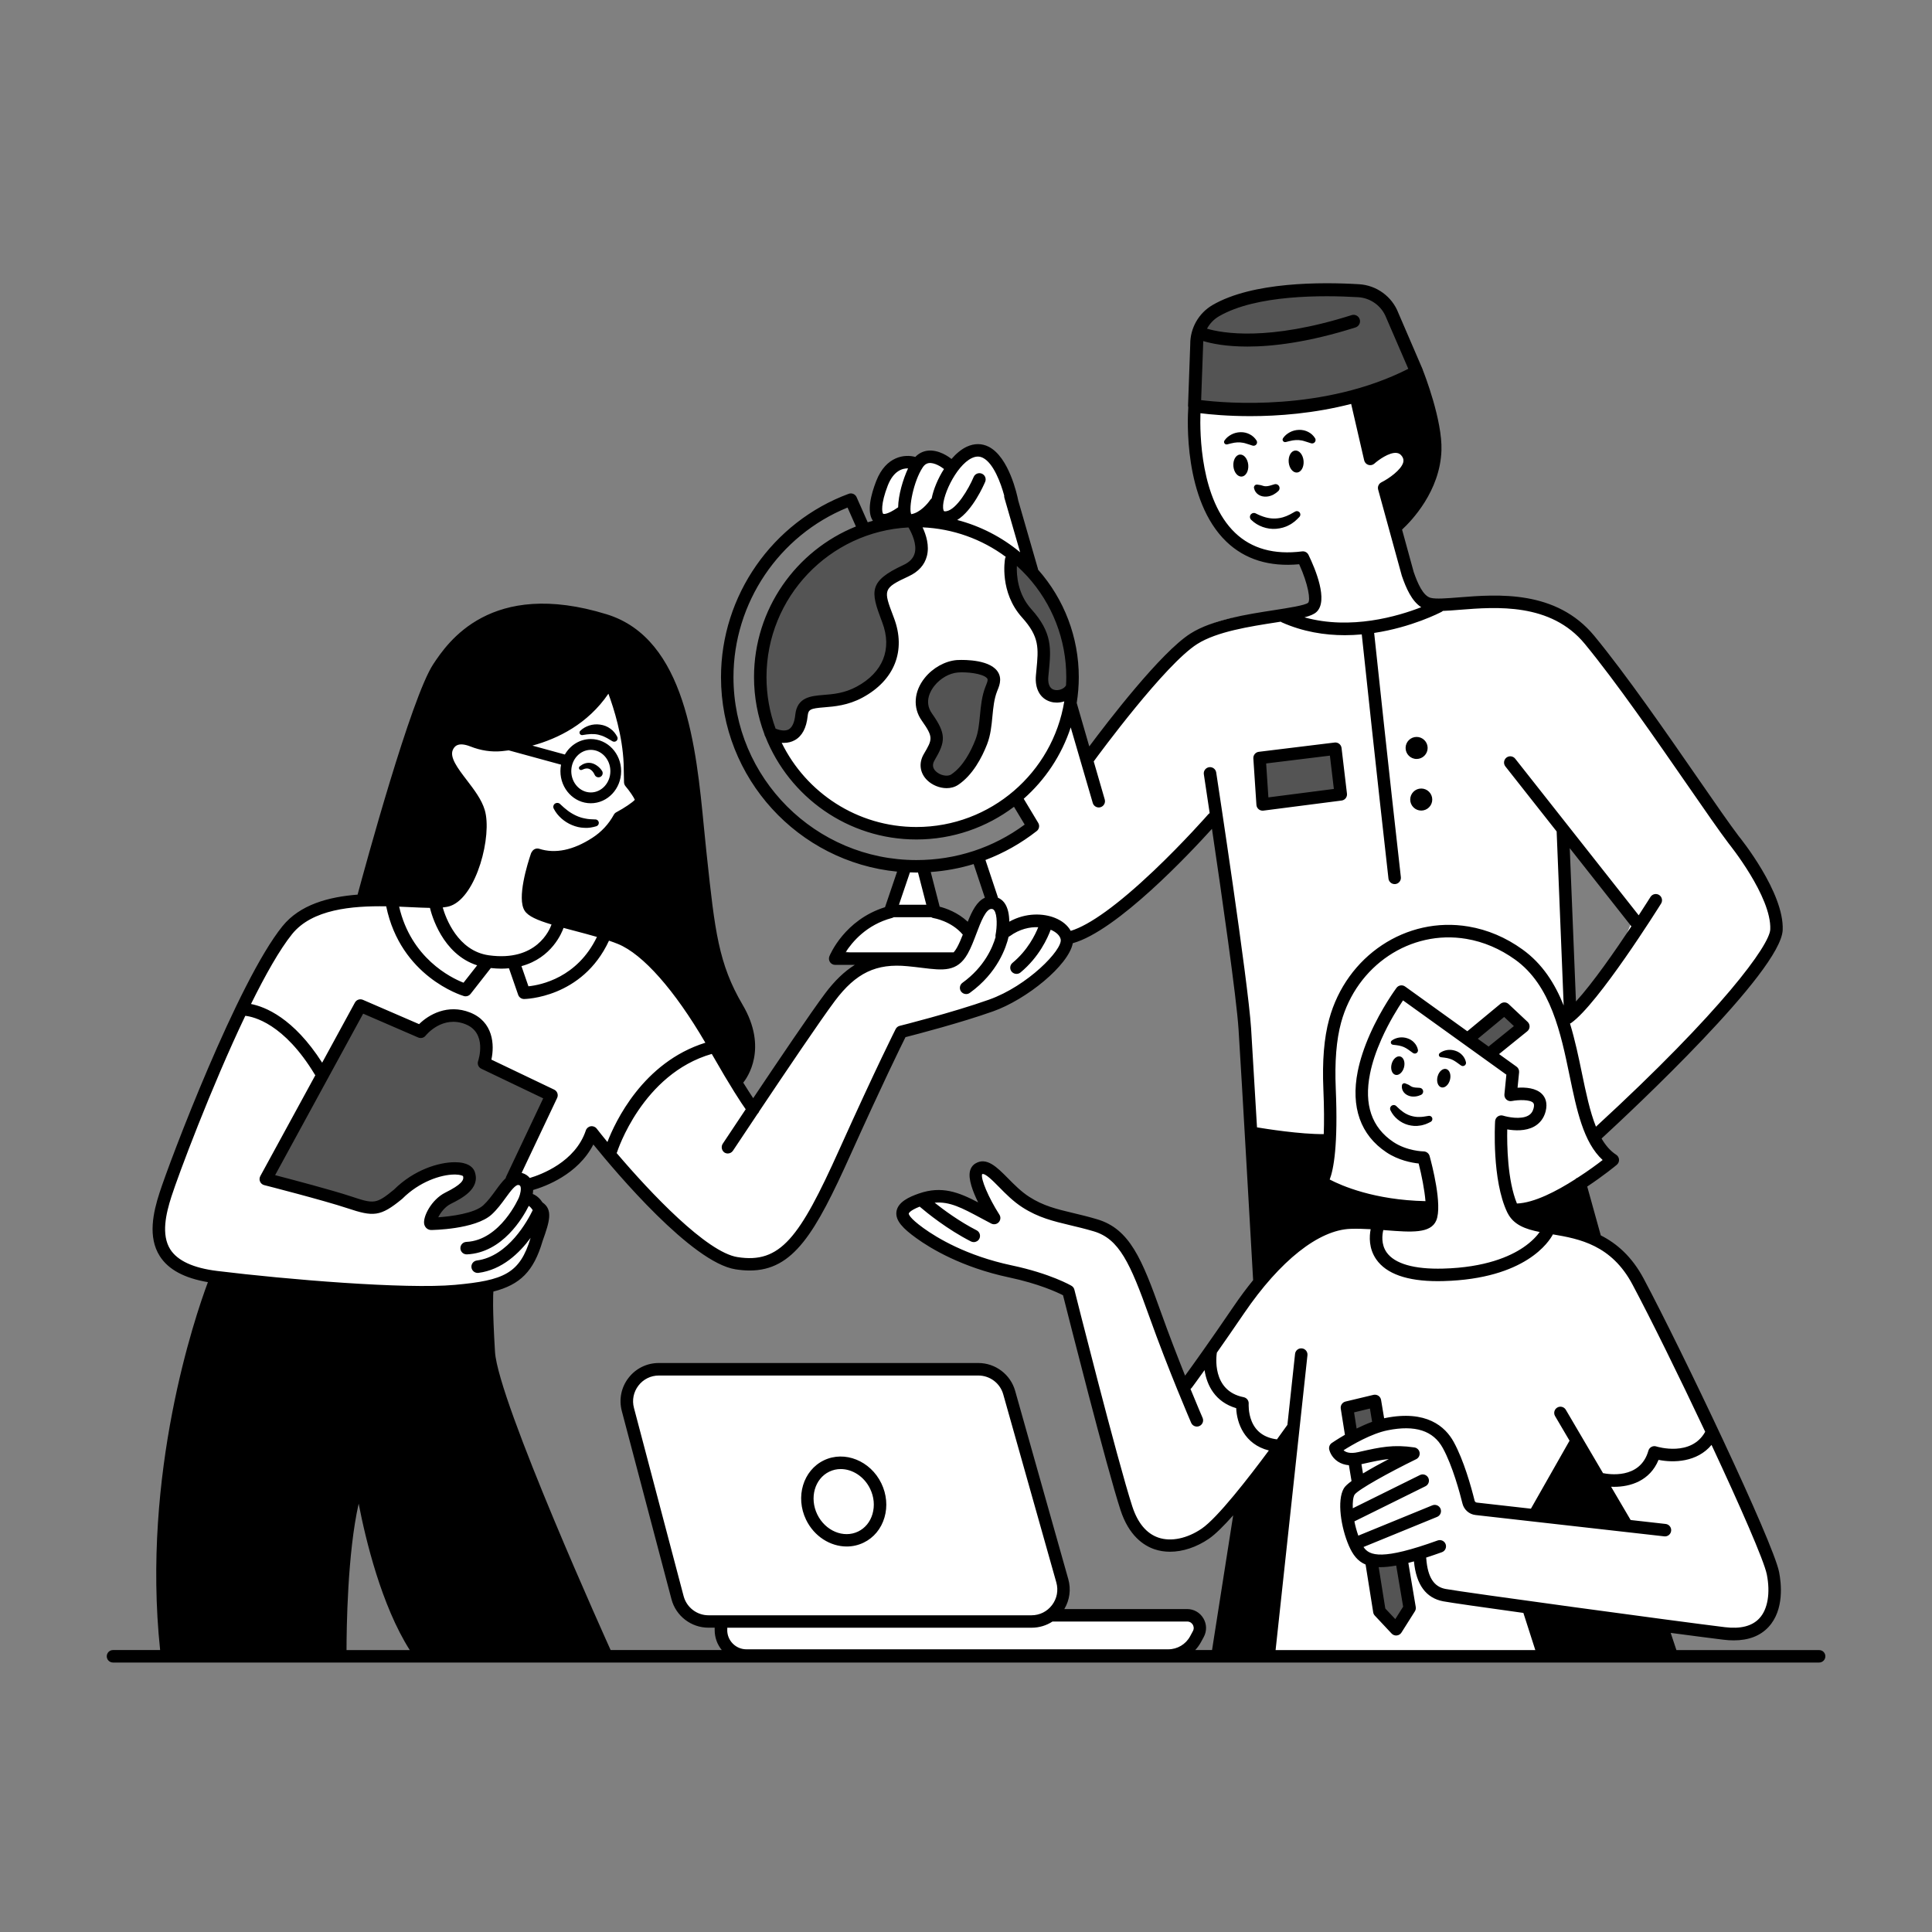 <svg xmlns="http://www.w3.org/2000/svg" xmlns:xlink="http://www.w3.org/1999/xlink" width="1920" zoomAndPan="magnify" viewBox="0 0 1440 1440" height="1920" preserveAspectRatio="xMidYMid meet" version="1.0"><rect x="0" y="0" width="1440" height="1440" fill="#808080" stroke="none"/><defs><clipPath id="a6eacadba4"><path d="M 79.574 211 L 1360.574 211 L 1360.574 1239.426 L 79.574 1239.426 Z M 79.574 211 " clip-rule="nonzero"/></clipPath></defs><path fill="#ffffff" d="M 567.52 504.684 C 567.52 440.887 619.223 389.184 683.02 389.184 C 746.812 389.184 798.52 440.887 798.52 504.684 C 798.52 568.477 746.812 620.184 683.02 620.184 C 619.223 620.184 567.52 568.477 567.52 504.684 Z M 721.953 393.957 C 747.898 399.133 769.535 423.375 769.535 423.375 C 769.535 423.375 770.402 406.945 757.414 381.836 C 744.426 356.727 737.512 334.254 726.262 335.121 C 715.008 335.988 710.699 346.375 710.699 346.375 C 710.699 346.375 711.566 342.035 699.449 340.328 C 687.328 338.594 681.281 345.508 681.281 345.508 C 681.281 345.508 670.031 333.387 659.645 349.848 C 649.262 366.305 652.734 387.914 652.734 387.914 C 664.855 382.703 695.977 388.781 721.953 393.957 Z M 1320 1171.641 C 1326.355 1202.793 1312.5 1222.387 1288.848 1217.766 C 1273.195 1214.727 1194.922 1205.863 1138.414 1198.547 L 1148.148 1235.652 L 945.73 1231.621 L 963.027 1066.68 L 954.965 1078.801 C 954.965 1078.801 908.254 1142.812 885.746 1149.727 C 863.242 1156.637 845.387 1139.93 841.328 1127.809 C 837.266 1115.688 796.906 963.457 796.906 963.457 C 796.906 963.457 740.953 943.277 714.449 936.922 C 687.949 930.566 672.914 905.211 672.914 905.211 C 672.324 895.414 688.473 892.531 702.887 892.531 C 717.305 892.531 733.453 899.445 733.453 899.445 C 733.453 899.445 727.688 881.559 729.98 872.91 C 732.273 864.262 737.484 867.734 746.133 881.559 C 754.781 895.383 782.461 906.359 806.672 910.977 C 830.879 915.594 842.41 931.746 848.207 943.277 C 853.973 954.809 884.539 1032.086 884.539 1032.086 L 900.41 1014.605 C 900.098 1011.598 900.129 1009.613 900.129 1009.613 C 900.129 1009.613 926.664 968.074 955.492 936.953 C 984.32 905.801 1029.02 912.156 1029.02 912.156 C 1054.965 916.496 1066.219 911.285 1066.809 897.152 C 1062.188 903.785 1032.492 899.168 1014.328 893.121 C 996.164 887.078 981.469 887.078 989.25 870.617 C 997.031 854.188 991.855 813.52 993.59 772.879 C 994.273 757.008 1000.625 743.398 1008.098 732.676 C 1003.508 738.223 999.695 744.145 997.062 750.406 C 984.941 778.957 991.016 849.012 991.016 849.012 C 979.766 855.922 933.051 843.836 933.051 843.836 C 933.051 843.836 928.711 776.352 926.137 743.492 C 923.535 710.637 904.5 608.559 904.5 608.559 C 904.5 608.559 850.008 661.316 836.148 676.039 C 822.293 690.734 796.781 703.723 796.781 703.723 C 796.348 714.977 768.668 736.176 749.199 746.531 C 729.734 756.883 673.938 769.035 673.938 769.035 C 673.938 769.035 639.777 837.82 637.605 843.43 C 635.438 849.043 609.059 931.25 564.512 943.34 C 520.031 955.43 454.406 857.102 454.219 856.855 C 453.352 859.023 452.918 860.293 452.918 860.293 L 440.797 845.602 C 440.797 845.602 434.754 855.984 417.457 872.414 C 400.16 888.844 394.953 884.535 391.512 879.328 C 390.457 877.777 389.277 877.094 387.793 877.281 C 394.176 879.605 392.102 894.887 392.102 894.887 C 392.102 894.887 399.602 894.301 404.777 903.535 C 409.953 912.773 396.719 933.512 393.246 940.457 C 389.773 947.367 384.598 958.344 362.961 960.637 C 341.324 962.93 260.016 964.664 213.301 958.344 C 166.586 951.988 111.812 955.461 117.578 907.008 C 123.344 858.559 178.707 750.438 178.707 750.438 C 178.707 750.438 195.137 712.371 221.949 686.426 C 248.766 660.48 324.027 672.57 324.027 672.57 C 325.703 685.434 330.164 693.895 337.512 700.25 C 327.871 687.727 324.027 672.57 324.027 672.57 C 324.027 672.57 336.148 669.531 346.098 662.184 C 356.051 654.84 358.652 624.117 358.652 612.434 C 358.652 600.746 343.094 581.715 334.879 571.762 C 326.664 561.812 336.18 553.164 336.18 553.164 C 343.094 547.121 345.695 552.297 362.559 554.465 C 379.422 556.637 393.277 553.164 415.316 545.816 C 437.387 538.469 455.121 510.355 455.121 510.355 C 455.121 510.355 455.121 510.355 460.73 523.777 C 466.34 537.199 468.512 560.543 468.512 568.32 C 468.512 576.102 472.852 585.184 474.988 591.664 C 477.16 598.141 476.293 599.012 471.516 602.914 C 466.773 606.82 464.172 609.395 449.012 626.691 C 433.887 643.988 400.129 640.949 400.129 640.949 C 400.129 640.949 392.348 665.594 394.363 675.699 C 396.379 685.805 416.125 688.531 416.125 688.531 C 470.184 696.746 476.262 708.867 496.129 726.164 C 516.031 743.461 535.062 783.266 535.062 783.266 C 534.445 783.387 533.887 783.543 533.266 783.668 L 561.445 823.902 C 561.445 823.902 618.977 739.121 625.891 730.906 C 631.777 723.934 649.23 716.648 668.914 714.602 C 640.922 715.191 626.168 707.41 626.168 707.41 C 631.344 693.555 663.645 677.992 663.645 677.992 L 673.441 648.02 L 688.441 646.871 L 696.504 679.172 C 701.121 678.023 723.594 690.113 723.594 690.113 C 723.594 690.113 722.449 696.469 717.828 705.676 C 713.211 714.883 714.359 710.852 679.484 714.043 C 703.262 714.043 706.73 717.949 713.645 712.742 C 720.559 707.566 729.207 669.934 741.762 672.074 L 727.902 640.484 C 750.41 632.707 768.574 612.805 768.574 612.805 L 754.719 596.375 C 780.664 578.211 799.695 532.363 799.695 532.363 L 809.211 567.824 C 809.211 567.824 862.84 496.902 886.211 475.266 C 909.555 453.629 957.137 458.836 957.137 458.836 C 975.301 457.969 978.773 448.453 977.906 434.625 C 977.035 420.77 964.047 414.727 964.047 414.727 C 885.312 425.977 888.785 299.66 888.785 299.66 C 917.922 308.898 1012.5 297.367 1012.5 297.367 L 1024.031 338.316 C 1024.031 338.316 1045.355 328.52 1049.977 339.461 C 1054.594 350.406 1033.824 363.672 1033.824 363.672 C 1033.824 363.672 1046.504 421.918 1051.711 435.773 C 1056.918 449.629 1073.906 450.188 1073.906 450.188 C 1073.906 450.188 1132.742 448.453 1159.555 457.102 C 1186.367 465.75 1210.609 509.859 1210.609 509.859 L 1209.805 511.938 C 1239.684 552.945 1305.309 643.152 1315.289 657.781 C 1328.277 676.816 1329.145 678.551 1315.289 708.836 C 1301.434 739.121 1236.555 804 1219.258 818.695 C 1205.898 830.039 1196.164 844.484 1190.027 844.918 C 1195.543 856.016 1200.223 863.703 1200.223 863.703 C 1200.223 863.703 1169.07 889.648 1150.039 898.297 C 1131.004 906.945 1130.137 906.078 1123.227 890.52 C 1122.48 888.875 1121.891 886.922 1121.426 884.844 C 1122.047 889.773 1122.883 894.641 1124.094 899.168 C 1131.004 925.113 1158.996 914.449 1158.996 914.449 C 1158.996 914.449 1193.59 919.066 1209.184 936.363 C 1224.742 953.66 1275.52 1067.859 1275.52 1067.859 C 1275.52 1067.859 1313.648 1140.52 1320 1171.641 Z M 343.992 871.238 C 345.852 872.043 347.586 873.312 349.383 875.234 C 350.004 875.887 350.406 876.539 350.688 877.125 C 352.918 873.344 350.285 871.422 343.992 871.238 Z M 310.172 879.266 C 316.621 876.816 321.797 874.77 326.137 873.25 C 324.895 873.5 323.594 873.777 322.262 874.059 C 316.184 875.422 311.41 877.715 307.352 880.383 C 308.25 880.008 309.18 879.637 310.172 879.266 Z M 323.996 913.859 C 327.438 913.086 331.281 912.527 335.188 911.844 C 334.008 911.938 332.863 912.031 331.777 912.125 C 319.656 912.992 321.395 914.727 325.734 902.605 C 328.273 895.477 332.336 892.223 337.172 888.844 C 333.453 890.766 330.043 892.875 328.617 895.414 C 323.996 903.477 313.613 916.184 323.996 913.859 Z M 415.441 689.961 C 412.84 695.074 401.801 712.496 371.578 716.184 C 396.719 724.18 412.125 696.656 415.441 689.961 Z M 454.25 856.668 C 454.656 855.922 463.488 839.805 474.957 821.484 C 463.363 835.961 456.855 850.25 454.25 856.668 Z M 769.254 686.984 C 759.398 687.82 749.633 691.539 749.633 691.539 C 750.098 688.969 749.727 686.395 748.984 683.977 C 748.922 690.641 746.629 697.617 746.629 697.617 C 746.629 697.617 748.27 693.523 769.254 686.984 Z M 926.324 1056.203 C 924.992 1052.172 924.309 1048.609 924.031 1046.594 C 924.402 1050.16 925.176 1053.352 926.324 1056.203 Z M 1091.141 947.277 C 1123.723 946.871 1142.07 934.258 1151.277 924.77 C 1142.723 932.738 1125.363 943.027 1091.141 947.277 Z M 1147 820.801 C 1147.434 822.137 1147.652 823.684 1147.559 825.605 C 1147.773 823.656 1147.559 822.105 1147 820.801 Z M 1056.484 699.195 C 1139.777 680.66 1169.441 767.363 1172.637 794.484 C 1173.691 803.445 1176.664 813.395 1180.324 822.848 C 1174.246 798.234 1166.59 759.859 1166.59 759.859 C 1196.008 742.562 1216.777 685.465 1216.777 685.465 L 1167.551 622.289 C 1168.203 636.086 1172.668 731.188 1172.668 740.828 C 1172.668 751.211 1166.621 759.859 1166.621 759.859 C 1146.723 709.676 1105.215 688.938 1074.93 694.113 C 1068.887 695.168 1062.684 696.902 1056.484 699.195 Z M 1015.195 820.43 C 1015.816 828.863 1018.824 835.773 1022.977 841.449 C 1020.371 835.684 1017.984 828.77 1015.195 820.43 Z M 1212.129 1139.34 L 1193.094 1105.305 C 1193.094 1105.305 1184.445 1090.891 1180.418 1082.242 C 1176.387 1073.594 1174.062 1075.887 1174.062 1075.887 L 1142.91 1129.887 Z M 1195.699 1105.43 C 1195.793 1105.43 1195.855 1105.43 1195.945 1105.43 C 1195.855 1105.43 1195.793 1105.43 1195.699 1105.43 Z M 1193.934 1105.367 C 1194.148 1105.367 1194.426 1105.398 1194.738 1105.398 C 1194.457 1105.398 1194.18 1105.398 1193.934 1105.367 Z M 1193.219 1105.336 C 1193.312 1105.336 1193.496 1105.367 1193.84 1105.367 C 1193.559 1105.367 1193.344 1105.336 1193.219 1105.336 Z M 1262.688 1081.406 C 1249.355 1087.512 1232.34 1082.832 1232.34 1082.832 C 1232.34 1082.832 1248.77 1088.844 1262.688 1081.406 Z M 873.039 1203.941 L 784.227 1202.203 C 784.227 1202.203 799.23 1197.586 793.465 1175.672 C 787.699 1153.754 751.371 1033.234 751.371 1033.234 C 751.371 1033.234 747.34 1020.555 733.484 1020.555 C 719.629 1020.555 492.41 1017.672 492.41 1017.672 C 492.41 1017.672 464.141 1025.176 465.875 1046.5 C 467.613 1067.828 502.207 1200.469 512.59 1203.941 C 522.977 1207.414 537.977 1208.559 537.977 1208.559 C 537.977 1208.559 537.391 1227.594 546.625 1231.062 C 555.863 1234.535 879.391 1233.359 879.391 1233.359 C 879.391 1233.359 896.133 1223.562 894.953 1213.18 C 893.809 1202.793 873.039 1203.941 873.039 1203.941 Z M 873.039 1203.941 " fill-opacity="1" fill-rule="evenodd"/><path fill="#000000" d="M 315.348 519.406 C 319.969 506.141 336.676 450.188 408.188 455.395 C 479.699 460.57 495.262 497.492 505.648 526.91 C 516.031 556.324 527.562 680.875 532.18 705.117 C 536.801 729.328 551.805 747.211 557.57 767.395 C 563.336 787.574 548.332 806.605 548.332 806.605 C 548.332 806.605 535.652 786.426 525.27 767.395 C 514.883 748.359 491.234 717.207 471.641 703.938 C 452.02 690.672 400.719 683.172 394.363 675.668 C 388.008 668.168 400.719 638.191 400.719 638.191 C 400.719 638.191 408.777 639.93 430.691 634.719 C 452.609 629.543 464.141 608.773 464.141 608.773 C 464.141 608.773 479.145 598.391 477.996 594.918 C 476.848 591.445 470.496 579.914 470.496 579.914 C 472.789 561.473 456.082 509.551 456.082 509.551 C 456.082 509.551 456.082 509.551 441.078 525.699 C 426.074 541.848 401.277 547.613 379.359 553.969 C 357.445 560.324 351.68 544.176 340.148 551.086 C 328.617 558 332.086 565.5 344.176 582.797 C 359.398 604.559 358.59 603.566 357.445 627.777 C 356.297 651.984 339.559 670.461 327.469 672.195 C 315.348 673.934 270.957 669.902 270.957 669.902 L 277.871 641.633 C 277.871 641.664 310.73 532.645 315.348 519.406 Z M 159.645 951.059 C 159.645 951.059 104.281 1144.828 126.785 1231.344 L 252.234 1231.344 C 252.234 1231.344 258.281 1124.09 267.797 1107.629 C 267.797 1107.629 294.609 1222.695 315.379 1234.785 L 452.051 1234.785 C 452.051 1234.785 432.148 1188.07 418.324 1156.918 C 404.469 1125.762 378.523 1066.09 372.477 1036.676 C 366.434 1007.258 361.227 983.047 362.961 960.543 C 362.93 960.574 245.293 971.824 159.645 951.059 Z M 1012.594 297.367 L 1024.125 338.316 C 1024.125 338.316 1040.273 327.93 1047.188 334.844 C 1054.098 341.754 1045.449 358.496 1033.918 363.672 L 1041.422 390.207 C 1041.422 390.207 1078.711 371.453 1068.512 317.547 C 1060.453 274.863 1054.656 277.188 1054.656 277.188 Z M 933.02 843.805 L 939.934 955.984 C 939.934 955.984 965.32 915.625 995.297 912.156 C 1025.27 908.684 1056.422 916.773 1064.516 908.684 C 1072.605 900.594 1066.809 897.152 1066.809 897.152 C 1066.809 897.152 1028.742 907.535 986.059 879.855 L 990.957 849.012 Z M 906.484 1230.477 L 945.699 1231.621 L 962.996 1066.68 L 926.074 1118.57 Z M 1131.41 899.445 C 1131.41 899.445 1131.41 913.301 1159.09 914.449 C 1186.77 915.594 1191.391 925.98 1191.391 925.98 L 1176.387 885.621 Z M 1212.129 1139.34 L 1174.062 1075.887 L 1142.91 1127.777 Z M 1138.32 1199.32 L 1152.176 1235.062 L 1245.605 1232.77 L 1237.547 1212 Z M 1138.32 1199.32 " fill-opacity="1" fill-rule="evenodd"/><path fill="#545454" d="M 1033.359 225.852 C 1045.48 233.914 1054.688 277.188 1054.688 277.188 C 988.352 318.723 888.879 299.691 888.879 299.691 C 888.879 299.691 888.598 285.836 889.746 266.242 C 890.895 246.621 897.246 240.855 897.246 240.855 C 935.902 201.055 1021.242 217.762 1033.359 225.852 Z M 249.043 894.828 C 269.223 901.18 280.754 900.004 285.375 898.297 C 289.992 896.562 313.645 878.676 322.293 874.09 C 330.941 869.469 347.68 863.703 349.383 875.234 C 351.121 886.766 336.117 889.094 328.617 895.414 C 321.113 901.77 318.23 910.977 323.996 913.859 C 329.762 916.742 355.707 908.684 361.473 903.477 C 367.238 898.297 382.242 878.676 382.242 878.676 L 410.512 818.137 L 362.062 791.602 C 362.062 791.602 373.004 769.688 351.121 759.301 C 329.203 748.918 311.32 767.363 311.32 767.363 L 269.223 751.801 L 198.855 878.676 C 198.855 878.676 228.863 888.473 249.043 894.828 Z M 663.984 391.352 C 650.129 393.09 621.176 405.613 604.281 416.863 C 587.422 428.117 572.262 464.445 565.785 487.789 C 559.305 511.129 572.695 537.977 575.734 545.754 C 578.773 553.535 586.984 548.793 593.031 543.152 C 599.074 537.539 595.199 526.289 602.547 525.422 C 609.895 524.551 635.004 516.773 647.961 509.859 C 660.949 502.945 664.391 490.828 665.691 478.273 C 666.992 465.719 654.871 452.762 657.043 439.773 C 659.211 426.785 677.379 426.352 685.59 413.395 C 693.805 400.434 682.988 389.152 682.988 389.152 C 682.988 389.152 677.812 389.648 663.984 391.352 Z M 692.969 505.551 C 692.969 505.551 682.586 517.238 688.227 528.891 C 693.867 540.547 699.48 544.02 696.875 553.102 C 694.27 562.184 686.926 575.172 699.043 579.914 C 711.164 584.656 725.426 567.359 730.199 555.273 C 734.973 543.184 734.941 526.289 738.848 516.773 C 742.754 507.254 746.629 503.785 737.98 499.477 C 729.301 495.168 704.191 486.52 692.969 505.551 Z M 754.375 415.16 C 754.375 415.16 748.766 437.664 758.281 448.887 C 767.801 460.105 774.277 464.879 776.012 476.566 C 777.75 488.254 772.543 500.777 776.449 510.293 C 780.352 519.809 786.832 526.723 795.047 516.773 C 803.262 506.82 802.828 502.914 800.223 488.223 C 797.621 473.531 793.746 452.762 786.801 445.414 C 779.887 438.066 754.375 415.16 754.375 415.16 Z M 941.668 564.387 L 943.402 597.832 L 997.031 589.773 L 993.559 557.473 Z M 1108.902 784.691 L 1134.293 765.656 L 1121.891 753.258 L 1099.109 774.895 Z M 1030.168 1061.348 L 1027.719 1046.191 L 1005.805 1050.375 L 1008.777 1070.461 Z M 1046.41 1162.188 L 1022.48 1162.867 L 1027.781 1198.609 L 1041.047 1215.348 L 1052.578 1200.344 Z M 1046.41 1162.188 " fill-opacity="1" fill-rule="evenodd"/><g clip-path="url(#a6eacadba4)"><path fill="#000000" d="M 412.746 602.762 C 411.969 601.305 412.527 599.508 413.984 598.762 C 415.164 598.141 416.559 598.391 417.457 599.258 L 417.766 599.566 C 419.348 601.117 421.363 602.855 423.254 604.281 C 425.207 605.738 427.281 606.945 429.422 607.938 C 431.562 608.93 433.824 609.672 436.18 610.078 C 438.535 610.605 440.984 610.664 443.559 610.758 L 443.836 610.758 C 445.262 610.82 446.379 612.031 446.316 613.457 C 446.285 614.602 445.48 615.531 444.457 615.844 C 441.605 616.68 438.535 617.27 435.438 617.02 C 432.336 616.926 429.234 616.184 426.352 614.973 C 423.469 613.797 420.805 612.09 418.512 610.078 C 416.156 607.969 414.293 605.738 412.746 602.762 Z M 454.965 543.152 C 452.793 541.508 450.066 540.453 447.309 540.082 C 444.551 539.68 441.758 539.926 439.25 540.734 C 436.707 541.57 434.477 542.781 432.492 544.703 C 432.086 545.105 431.84 545.723 431.965 546.344 C 432.117 547.367 433.078 548.051 434.102 547.895 L 434.445 547.832 C 436.426 547.523 438.566 547.18 440.52 547.121 C 442.473 547.059 444.332 547.211 446.066 547.613 C 447.805 548.051 449.445 548.574 451.09 549.445 C 452.793 550.188 454.375 551.336 456.297 552.391 L 456.609 552.543 C 457.289 552.914 458.156 552.945 458.902 552.574 C 460.172 551.953 460.668 550.438 460.078 549.195 C 458.871 546.871 457.195 544.73 454.965 543.152 Z M 1074.309 810.449 C 1076.852 811.133 1079.734 808.621 1080.727 804.84 C 1081.719 801.059 1080.445 797.461 1077.906 796.777 C 1075.363 796.098 1072.48 798.609 1071.488 802.391 C 1070.496 806.172 1071.77 809.766 1074.309 810.449 Z M 1043.652 787.449 C 1041.109 786.766 1038.227 789.277 1037.234 793.059 C 1036.242 796.84 1037.516 800.438 1040.055 801.117 C 1042.598 801.801 1045.48 799.289 1046.473 795.508 C 1047.465 791.727 1046.195 788.129 1043.652 787.449 Z M 1052.734 810.141 C 1052.113 809.953 1051.773 809.707 1051.371 809.457 C 1050.969 809.27 1050.41 808.746 1049.82 808.496 L 1047.402 807.504 C 1047.277 807.441 1047.125 807.41 1046.969 807.379 C 1045.977 807.258 1045.047 807.938 1044.922 808.93 C 1044.645 810.945 1045.141 812.559 1046.285 814.105 C 1047.434 815.594 1049.141 816.492 1050.719 816.957 C 1052.363 817.426 1053.883 817.395 1055.277 817.207 C 1056.672 817.02 1057.973 816.586 1059.152 816.059 C 1060.02 815.656 1060.672 814.789 1060.73 813.766 C 1060.855 812.246 1059.711 810.945 1058.191 810.82 L 1057.91 810.789 C 1056.859 810.695 1055.867 810.668 1054.965 810.605 C 1054.098 810.48 1053.293 810.387 1052.734 810.141 Z M 1041.793 834.41 C 1044.023 836.27 1046.723 837.695 1049.605 838.473 C 1052.488 839.215 1055.523 839.496 1058.375 838.938 C 1059.832 838.812 1061.168 838.285 1062.531 837.914 C 1063.832 837.418 1065.102 836.797 1066.312 836.18 C 1067.211 835.711 1067.738 834.723 1067.582 833.668 C 1067.367 832.363 1066.125 831.496 1064.824 831.715 L 1064.574 831.746 C 1062.219 832.148 1059.988 832.551 1057.82 832.52 C 1055.648 832.613 1053.57 832.211 1051.586 831.652 C 1049.605 831.062 1047.742 830.133 1045.977 828.926 C 1044.273 827.746 1042.441 826.164 1041.078 824.77 L 1040.77 824.43 C 1039.965 823.625 1038.691 823.375 1037.609 823.902 C 1036.273 824.555 1035.715 826.195 1036.367 827.559 C 1037.762 830.383 1039.5 832.52 1041.793 834.41 Z M 1038.133 778.676 L 1038.539 778.738 C 1039.965 778.926 1041.512 779.047 1042.816 779.328 C 1044.148 779.605 1045.328 779.977 1046.41 780.441 C 1047.465 780.969 1048.488 781.465 1049.48 782.211 C 1050.566 782.859 1051.527 783.789 1052.891 784.66 L 1053.23 784.875 C 1053.727 785.215 1054.379 785.34 1054.996 785.215 C 1056.27 784.938 1057.105 783.699 1056.828 782.395 C 1056.422 780.504 1055.523 778.676 1054.098 777.156 C 1052.734 775.637 1050.844 774.461 1048.828 773.84 C 1046.812 773.188 1044.707 773.035 1042.754 773.344 C 1040.77 773.684 1039.004 774.336 1037.328 775.578 C 1036.988 775.855 1036.707 776.258 1036.648 776.723 C 1036.523 777.684 1037.172 778.551 1038.133 778.676 Z M 1073.938 787.977 L 1074.34 788.039 C 1075.766 788.223 1077.316 788.348 1078.617 788.625 C 1079.953 788.906 1081.129 789.277 1082.215 789.742 C 1083.27 790.27 1084.293 790.766 1085.281 791.508 C 1086.367 792.16 1087.328 793.09 1088.691 793.957 L 1089.035 794.176 C 1089.531 794.516 1090.18 794.641 1090.801 794.516 C 1092.07 794.238 1092.91 792.996 1092.629 791.695 C 1092.227 789.805 1091.328 787.977 1089.902 786.457 C 1088.539 784.938 1086.648 783.762 1084.633 783.141 C 1082.617 782.488 1080.508 782.332 1078.555 782.645 C 1076.574 782.984 1074.805 783.637 1073.133 784.875 C 1072.789 785.156 1072.512 785.559 1072.449 786.023 C 1072.324 787.016 1072.977 787.883 1073.938 787.977 Z M 1360.516 1234.504 C 1360.516 1237.078 1358.438 1239.156 1355.867 1239.156 L 84.227 1239.156 C 81.652 1239.156 79.574 1237.078 79.574 1234.504 C 79.574 1231.934 81.652 1229.855 84.227 1229.855 L 119.348 1229.855 C 105.52 1098.484 145.168 981.84 154.965 955.645 C 137.293 952.605 125.484 946.254 119.098 936.238 C 110.016 922.012 114.199 903.566 118.883 889.094 C 126.664 865.008 177.16 731.684 210.512 690.363 C 223.594 674.148 245.043 668.477 266.527 666.805 C 271.949 646.684 306.516 519.625 323.004 494.918 C 333.512 479.141 365.504 431.125 452.238 457.875 C 511.07 476.008 518.914 557.348 524.68 616.742 C 525.27 622.848 525.828 628.707 526.445 634.285 L 526.941 638.906 C 532.801 693.461 535.496 718.355 553.508 748.918 C 572.664 781.434 556.824 803.414 553.973 806.945 C 557.195 812.152 559.645 815.906 561.383 818.508 C 579.918 790.828 604.625 754.25 615.008 740.426 C 622.047 731.062 629.27 724.059 637.141 719.16 L 622.48 719.16 C 620.93 719.16 619.504 718.383 618.637 717.113 C 617.766 715.844 617.613 714.199 618.172 712.773 C 618.637 711.625 629.453 685.59 659.645 676.164 L 668.637 649.66 C 595.047 642.406 537.391 580.195 537.391 504.715 C 537.391 443.988 575.641 389.09 632.586 368.043 C 634.879 367.207 637.453 368.289 638.441 370.523 L 646.75 389.277 C 648.023 388.875 649.324 388.531 650.594 388.16 C 645.883 381.34 649.168 368.602 653.074 358.559 C 660.422 339.648 674.805 338.438 682.211 340.578 C 684.66 338.035 687.668 336.457 691.047 335.961 C 699.602 334.75 707.602 340.797 709.18 342.098 C 712.684 338.066 716.59 334.812 720.59 332.953 C 726.168 330.379 731.809 330.379 736.926 332.984 C 752.145 340.734 758.191 369.375 758.84 372.598 C 758.871 372.691 758.84 372.785 758.871 372.848 L 773.566 423.746 C 773.656 424.023 773.688 424.305 773.719 424.582 C 793.281 446.715 804.066 475.078 804.066 504.684 C 804.066 511.254 803.508 517.703 802.516 523.996 C 802.547 524.055 802.547 524.086 802.578 524.148 L 811.879 556.324 C 825.363 538.223 865.164 486.238 887.328 472.195 C 903.602 461.875 929.332 457.906 949.977 454.715 C 960.145 453.133 972.789 451.18 974.961 449.289 C 976.914 447.555 975.207 435.711 968.328 420.555 C 946.164 422.629 927.938 416.988 914.141 403.785 C 882.027 373.004 885.098 311.75 885.684 303.566 C 885.594 303.133 885.469 302.73 885.5 302.266 L 887.141 256.605 C 887.051 244.578 893.402 233.387 903.789 227.34 C 933.672 209.98 985.004 210.168 1012.934 211.844 C 1026.016 212.617 1037.516 220.988 1042.227 233.199 L 1060.328 275.234 C 1060.484 275.574 1060.578 275.914 1060.641 276.258 C 1060.703 276.379 1060.762 276.473 1060.793 276.598 C 1061.383 278.086 1075.148 313.176 1074.371 335.711 C 1073.348 366.121 1051.992 388.285 1045.016 394.73 L 1053.695 426.352 C 1056.516 434.441 1060.578 444.234 1066.469 445.633 C 1070.465 446.594 1078.246 445.973 1087.266 445.258 C 1116.188 442.965 1159.895 439.492 1188.352 474.023 C 1212.098 502.855 1241.918 546.004 1265.91 580.66 C 1278.371 598.699 1289.16 614.262 1295.762 622.973 C 1297.062 624.555 1329.922 665.191 1328.711 693.184 C 1327.379 724.117 1216.125 827.934 1193.715 848.578 C 1196.66 853.66 1200.195 857.816 1204.594 860.668 C 1205.836 861.473 1206.641 862.805 1206.734 864.293 C 1206.828 865.781 1206.207 867.207 1205.059 868.168 C 1204.223 868.883 1195.266 876.258 1183.02 884.379 L 1193.125 920.773 C 1204.875 926.723 1216.281 936.395 1225.211 953.227 C 1253.23 1005.863 1321.488 1148.949 1326.016 1171.641 C 1327.629 1179.699 1330.074 1199.816 1318.172 1212.652 C 1312.035 1219.285 1303.324 1222.633 1292.227 1222.633 C 1289.777 1222.633 1287.238 1222.477 1284.539 1222.137 C 1276.883 1221.207 1262.719 1219.379 1245.234 1217.055 L 1249.512 1229.887 L 1355.867 1229.887 C 1358.438 1229.855 1360.516 1231.934 1360.516 1234.504 Z M 1234.973 1215.66 C 1207.758 1212.031 1174.711 1207.566 1145.699 1203.57 L 1154.16 1229.855 L 1239.715 1229.855 Z M 1316.871 1173.438 C 1314.793 1163.117 1296.816 1122.168 1275.676 1076.941 C 1264.949 1089.867 1247.434 1090.395 1236.184 1088.102 C 1229.703 1103.848 1215.043 1108.188 1203.105 1108.188 C 1202.332 1108.188 1201.559 1108.156 1200.812 1108.125 L 1215.383 1132.926 L 1241.484 1135.867 C 1244.023 1136.148 1245.887 1138.473 1245.574 1141.016 C 1245.297 1143.555 1243.004 1145.418 1240.43 1145.105 L 1099.727 1129.203 C 1095.078 1128.676 1091.203 1125.27 1090.059 1120.742 C 1088.074 1112.715 1082.68 1092.562 1075.395 1079.297 C 1068.266 1066.277 1054.781 1061.938 1034.262 1066.062 C 1022.141 1068.48 1007.879 1076.848 1001.402 1080.941 C 1003.012 1082.398 1006.113 1083.699 1012.156 1082.367 L 1014.051 1081.934 C 1028.742 1078.645 1038.445 1076.508 1054.191 1078.832 C 1056.207 1079.141 1057.789 1080.691 1058.098 1082.707 C 1058.406 1084.723 1057.383 1086.707 1055.523 1087.605 C 1035.438 1097.398 1012.16 1110.297 1009.617 1114.047 C 1008.531 1115.906 1008.098 1119.594 1008.285 1124.184 L 1058.344 1099.414 C 1060.641 1098.27 1063.43 1099.23 1064.578 1101.523 C 1065.723 1103.816 1064.762 1106.605 1062.469 1107.754 L 1009.492 1133.945 C 1010.176 1137.449 1011.168 1141.078 1012.406 1144.578 L 1067.613 1121.98 C 1070 1121.02 1072.699 1122.168 1073.691 1124.523 C 1074.652 1126.91 1073.535 1129.605 1071.148 1130.598 L 1016.281 1153.043 C 1020.684 1159.738 1030.445 1162.992 1071.551 1148.176 C 1073.969 1147.309 1076.633 1148.547 1077.504 1150.965 C 1078.371 1153.383 1077.129 1156.047 1074.711 1156.918 C 1070.496 1158.434 1066.621 1159.738 1062.934 1160.945 C 1062.996 1161.195 1063.059 1161.441 1063.059 1161.723 C 1064.113 1175.516 1068.699 1182.676 1077.441 1184.32 C 1090.676 1186.797 1249.48 1208.406 1285.625 1212.805 C 1297.281 1214.23 1305.93 1212.031 1311.293 1206.234 C 1317.582 1199.57 1319.629 1187.266 1316.871 1173.438 Z M 1040.645 1166.867 C 1036.242 1167.641 1032.34 1168.074 1028.988 1168.074 C 1028.523 1168.074 1028.059 1168.047 1027.594 1168.047 L 1032.523 1198.887 L 1039.965 1206.793 L 1045.82 1197.523 Z M 1015.879 1098.238 C 1021.766 1094.641 1028.68 1090.859 1035.16 1087.48 C 1029.27 1088.07 1023.441 1089.371 1016.094 1091.016 L 1014.73 1091.324 Z M 1011.137 1064.758 C 1014.793 1062.961 1018.699 1061.195 1022.699 1059.738 L 1021.055 1049.848 L 1009.246 1052.699 Z M 1175.332 1083.109 L 1151.152 1125.672 L 1203.852 1131.621 Z M 1157.445 920.027 C 1154.688 925.297 1137.113 953.195 1075.859 954.84 C 1074.434 954.871 1073.07 954.902 1071.707 954.902 C 1048.734 954.902 1033.297 949.445 1025.797 938.688 C 1020.125 930.535 1020.559 921.578 1021.613 916.184 C 1016.652 915.906 1011.602 915.75 1006.672 915.906 C 982.957 916.68 954.035 939.59 927.316 978.77 C 919.316 990.488 912.562 1000.25 906.98 1008.188 C 906.703 1009.922 902.703 1036.613 926.945 1041.387 C 929.27 1041.852 930.879 1043.957 930.695 1046.316 C 930.695 1046.375 930.262 1052.918 932.988 1059.457 C 936.211 1067.176 942.566 1071.641 951.773 1072.816 C 955.957 1067.082 958.809 1063.023 959.555 1062 L 965.258 1009.117 C 965.535 1006.574 967.801 1004.715 970.371 1004.996 C 972.914 1005.273 974.773 1007.566 974.496 1010.109 L 950.75 1229.887 L 1144.336 1229.887 L 1135.438 1202.176 C 1105.152 1197.988 1081.004 1194.516 1075.703 1193.527 C 1062.84 1191.109 1055.523 1181.094 1053.883 1163.766 C 1052.426 1164.172 1051.062 1164.512 1049.695 1164.883 L 1055.215 1197.742 C 1055.402 1198.855 1055.184 1200.035 1054.562 1200.996 L 1044.551 1216.836 C 1043.777 1218.047 1042.504 1218.852 1041.047 1218.977 C 1040.895 1218.977 1040.738 1219.008 1040.613 1219.008 C 1039.344 1219.008 1038.102 1218.48 1037.234 1217.551 L 1024.711 1204.188 C 1024.062 1203.508 1023.656 1202.668 1023.504 1201.738 L 1017.832 1166.121 C 1011.848 1163.613 1008.281 1158.777 1005.398 1152.172 C 999.48 1138.566 996.348 1118.324 1001.617 1109.336 C 1002.488 1107.816 1004.562 1105.957 1007.352 1103.879 L 1005.398 1092.098 C 1002.332 1091.82 999.633 1090.953 997.277 1089.434 C 992.039 1086.055 990.832 1080.91 990.707 1080.32 C 990.336 1078.492 991.078 1076.602 992.598 1075.547 C 992.969 1075.297 996.812 1072.664 1002.426 1069.41 L 999.324 1049.91 C 998.953 1047.523 1000.473 1045.23 1002.828 1044.641 L 1023.688 1039.648 C 1024.93 1039.371 1026.262 1039.59 1027.348 1040.301 C 1028.434 1041.016 1029.145 1042.129 1029.363 1043.402 L 1031.656 1057.102 C 1031.902 1057.039 1032.152 1056.977 1032.43 1056.918 C 1063.18 1050.746 1077.223 1063.238 1083.547 1074.801 C 1091.047 1088.504 1096.504 1108.062 1099.078 1118.48 C 1099.262 1119.285 1099.945 1119.844 1100.75 1119.934 L 1141.078 1124.492 C 1141.109 1124.43 1141.109 1124.367 1141.141 1124.336 L 1169.848 1073.809 L 1159.059 1055.461 C 1157.758 1053.258 1158.5 1050.406 1160.703 1049.105 C 1162.902 1047.801 1165.754 1048.547 1167.055 1050.746 L 1194.801 1097.988 C 1198.18 1098.703 1222.48 1103.102 1228.617 1081.25 C 1228.961 1080.039 1229.766 1079.02 1230.883 1078.43 C 1231.996 1077.84 1233.301 1077.684 1234.477 1078.09 C 1235.531 1078.43 1260.609 1085.898 1270.961 1067.145 C 1251.648 1026.164 1230.539 983.266 1216.84 957.566 C 1201.184 927.934 1177.129 923.344 1157.445 920.027 Z M 941.449 1229.855 L 957.57 1080.691 C 950.566 1090.27 940.676 1103.508 930.695 1115.781 C 930.695 1115.812 930.695 1115.812 930.695 1115.844 L 919.473 1187.418 L 914.391 1219.812 L 912.809 1229.855 Z M 903.387 1229.855 L 905.184 1218.355 L 910.266 1185.961 L 919.133 1129.453 C 912.219 1137.234 905.836 1143.617 901.031 1146.902 C 891.762 1153.227 881.531 1156.574 872.047 1156.574 C 867.984 1156.574 864.078 1155.957 860.453 1154.715 C 852.363 1151.957 841.387 1144.641 835.156 1125.484 C 824.617 1093.09 796.598 982.305 792.32 965.41 C 787.824 963.117 774.184 956.793 752.113 952.109 C 716.836 944.609 693.59 930.535 682.895 922.785 C 673.348 915.875 667.18 909.891 668.172 903.012 C 669.223 895.879 677.688 892.066 684.941 889.559 C 701.867 883.668 714.512 888.598 729.051 896.191 C 725.113 888.223 721.582 878.863 722.945 872.973 C 723.535 870.43 724.961 868.414 727.035 867.176 C 735.375 862.156 743.094 869.934 751.215 878.148 C 755.863 882.859 761.164 888.223 767.117 892.035 C 777.688 898.824 787.422 901.148 799.758 904.094 C 805.121 905.367 811.195 906.824 817.828 908.805 C 842.102 916.027 851.215 938.656 865.289 978.027 C 871.332 994.98 877.844 1011.691 883.297 1025.328 C 888.195 1018.602 900.379 1001.738 919.629 973.5 C 924.371 966.527 929.176 960.109 934.012 954.156 C 933.113 938.535 925.301 800.531 923.133 767.051 C 921.613 743.367 910.484 666.152 903.324 617.766 C 887.516 635.246 832.68 693.832 799.602 703.008 C 796.473 719.531 765.133 744.98 740.148 753.816 C 716.219 762.309 683.391 770.863 674.898 773.035 C 671.395 780.039 658.066 807.133 633.824 860.914 C 607.66 919.004 591.387 946.965 558.777 946.965 C 555.398 946.965 551.863 946.656 548.113 946.066 C 515.691 940.922 459.273 874.059 442.254 853.039 C 430.723 875.516 406.234 884.379 397.371 886.953 C 397.34 887.977 397.246 888.969 397.09 889.93 C 400.035 891.074 402.578 893.461 404.344 896.223 C 412.281 901.676 409.645 910.387 404.438 924.926 C 397.773 947.648 387.668 957.535 367.734 962.652 C 367.582 964.324 366.93 974.215 368.945 1007.566 C 371.176 1044.363 454.219 1227.84 455.059 1229.699 C 455.09 1229.762 455.09 1229.793 455.121 1229.855 L 537.977 1229.855 C 534.66 1225.793 532.676 1220.617 532.676 1214.977 L 532.676 1213.18 L 528.027 1213.18 C 515.102 1213.18 503.754 1204.438 500.469 1191.945 L 463.457 1051.676 C 461.195 1043.059 462.992 1034.07 468.449 1027.004 C 473.906 1019.934 482.117 1015.906 491.047 1015.906 L 729.207 1015.906 C 741.914 1015.906 753.199 1024.43 756.641 1036.676 L 796.223 1176.941 C 798.395 1184.598 797.277 1192.566 793.281 1199.293 L 884.785 1199.293 C 889.809 1199.293 894.332 1201.863 896.906 1206.172 C 899.48 1210.48 899.602 1215.688 897.215 1220.121 L 895.141 1223.934 C 893.961 1226.105 892.504 1228.09 890.863 1229.855 Z M 787.328 1179.484 L 747.742 1039.215 C 745.418 1030.973 737.824 1025.234 729.238 1025.234 L 491.078 1025.234 C 485.062 1025.234 479.516 1027.965 475.855 1032.738 C 472.199 1037.512 470.961 1043.555 472.508 1049.352 L 509.52 1189.621 C 511.754 1198.051 519.379 1203.941 528.09 1203.941 L 768.82 1203.941 C 774.898 1203.941 780.477 1201.152 784.137 1196.316 C 787.824 1191.449 788.969 1185.312 787.328 1179.484 Z M 542.039 1215.008 C 542.039 1222.883 548.457 1229.297 556.328 1229.297 L 870.742 1229.297 C 877.562 1229.297 883.824 1225.578 887.051 1219.562 L 889.125 1215.719 C 890.305 1213.551 889.438 1211.66 889.031 1210.945 C 888.598 1210.234 887.359 1208.59 884.879 1208.59 L 784.477 1208.59 C 779.918 1211.566 774.555 1213.211 768.883 1213.211 L 542.07 1213.211 L 542.07 1215.008 Z M 336.023 897.273 C 331.562 899.508 328.305 903.973 326.633 907.289 C 336.148 906.637 353.602 904.406 360.203 898.359 C 363.645 895.199 366.559 891.199 369.41 887.293 C 371.797 884.008 374.246 880.66 376.91 878.148 C 376.973 877.715 377.098 877.281 377.312 876.879 L 404.871 818.633 L 358.746 796.562 C 356.605 795.539 355.586 793.09 356.359 790.859 C 356.637 790.02 363.273 769.84 346.938 763.395 C 329.73 756.574 317.766 771.266 317.238 771.918 C 315.938 773.562 313.676 774.121 311.754 773.312 L 270.68 755.52 L 205.059 875.887 C 217.672 879.172 247.492 887.016 261.875 891.789 C 278.707 897.398 280.352 897.586 293.617 886.703 C 308.559 871.855 327.066 866.246 339.031 866.246 C 341.418 866.246 343.559 866.465 345.355 866.898 C 351.059 868.23 353.168 871.27 353.91 873.562 C 358.188 886.18 343.773 893.402 336.023 897.273 Z M 979.891 881.125 C 979.918 879.605 980.387 878.461 981.594 877.652 C 982.277 876.508 984.816 871.238 986.09 854.621 C 985.871 854.621 985.656 854.621 985.438 854.621 C 968.883 854.621 946.008 851.211 937.391 849.785 C 939.527 886.984 941.73 925.578 942.785 944.02 C 964.484 920.34 986.43 907.258 1006.391 906.605 C 1015.848 906.297 1025.52 907.039 1034.074 907.691 C 1045.203 908.527 1060.391 909.707 1061.941 905.984 C 1062.098 905.582 1062.25 905.086 1062.344 904.527 C 1011.043 903.445 983.516 885.59 982.336 884.812 C 981.004 883.977 979.859 882.738 979.891 881.125 Z M 1038.539 851.18 C 1048.766 858 1060.949 858.188 1061.074 858.188 C 1063.148 858.219 1064.98 859.613 1065.535 861.598 C 1067.211 867.641 1075.238 898.297 1070.527 909.613 C 1066.406 919.531 1051.836 918.418 1033.359 916.992 C 1032.617 916.93 1031.812 916.867 1031.035 916.805 C 1030.199 920.277 1029.27 927.406 1033.516 933.449 C 1039.5 941.945 1054.098 946.129 1075.641 945.539 C 1107.043 944.703 1125.488 936.488 1135.406 929.73 C 1141.887 925.328 1145.637 920.988 1147.59 918.262 C 1136.926 916.121 1128.152 912.961 1123.691 904.125 C 1123.66 904.094 1123.66 904.062 1123.629 904.031 C 1123.598 903.941 1123.535 903.848 1123.473 903.754 C 1111.848 879.574 1114.266 837.48 1114.359 835.711 C 1114.453 834.285 1115.195 832.953 1116.375 832.148 C 1117.551 831.344 1119.039 831.125 1120.402 831.559 C 1123.691 832.582 1133.422 834.629 1139.004 831.527 C 1141.078 830.383 1142.352 828.676 1143.031 826.133 C 1143.559 824.152 1143.465 822.723 1142.754 821.98 C 1140.43 819.5 1131.996 819.625 1126.82 820.648 C 1125.363 820.926 1123.875 820.523 1122.789 819.531 C 1121.707 818.539 1121.148 817.082 1121.301 815.625 L 1122.758 800.996 L 1045.73 745.633 C 1042.102 751.027 1035.312 761.75 1029.609 774.617 C 1025.578 783.699 1022.695 792.379 1021.117 800.375 C 1016.527 823.312 1022.387 840.395 1038.539 851.18 Z M 1110.02 779.605 L 1128.371 764.789 L 1121.117 757.969 L 1101.465 774.242 L 1109.555 780.07 C 1109.711 779.914 1109.863 779.762 1110.02 779.605 Z M 945.73 1081.094 C 927.379 1076.477 921.828 1060.543 921.395 1049.57 C 905.711 1044.949 899.512 1032.551 897.805 1021.207 C 891.574 1029.949 888.352 1034.227 888.289 1034.32 C 888.012 1034.691 887.668 1034.969 887.328 1035.25 C 892.629 1048.207 896.254 1056.605 896.348 1056.793 C 897.371 1059.148 896.285 1061.875 893.93 1062.898 C 891.574 1063.922 888.848 1062.836 887.824 1060.48 C 887.668 1060.109 870.867 1021.238 856.578 981.188 C 842.379 941.418 834.168 923.375 815.227 917.766 C 808.84 915.875 803.168 914.512 797.648 913.207 C 784.973 910.172 774.031 907.566 762.125 899.941 C 755.305 895.57 749.633 889.836 744.645 884.754 C 740.023 880.07 734.289 874.242 732.027 875.113 C 730.758 878.492 736.801 892.688 744.891 905.336 C 746.039 907.102 745.82 909.426 744.395 910.977 C 742.969 912.527 740.707 912.93 738.816 911.969 C 736.059 910.543 733.453 909.117 730.941 907.785 C 717.18 900.406 707.785 895.355 696.625 896.438 C 703.664 902.02 715.227 910.512 727.902 916.992 C 730.199 918.168 731.098 920.957 729.949 923.254 C 729.145 924.863 727.5 925.793 725.797 925.793 C 725.082 925.793 724.371 925.641 723.688 925.297 C 706.051 916.309 690.922 904.004 685.469 899.352 C 677.781 902.391 677.348 904.438 677.348 904.438 C 677.285 904.902 677.5 907.535 688.289 915.348 C 698.426 922.664 720.402 935.992 754.004 943.121 C 782.957 949.258 798.023 958 798.641 958.371 C 799.727 958.992 800.504 960.047 800.781 961.254 C 801.09 962.527 832.863 1088.66 843.93 1122.727 C 847.961 1135.156 854.531 1143 863.367 1146.035 C 872.758 1149.262 884.848 1146.75 895.699 1139.34 C 907.539 1131.25 930.727 1101.336 945.73 1081.094 Z M 1174.773 889.559 C 1163.152 896.625 1149.789 903.258 1137.855 905.582 C 1142.445 907.969 1149.109 909.211 1157.82 910.668 C 1165.227 911.906 1173.629 913.363 1182.184 916.215 Z M 1194.52 864.602 C 1180.168 851.492 1175.18 827.312 1169.906 801.863 C 1163.367 770.215 1155.93 734.316 1129.27 715.223 C 1118.016 707.164 1105.805 701.957 1092.941 699.785 C 1051.309 692.75 1011.168 719.562 999.574 762.152 C 996.039 775.141 994.738 791.324 995.605 811.566 C 997.371 853.352 994.055 871.391 991.078 879.141 C 999.82 883.73 1024.277 894.453 1062.469 895.262 C 1061.785 886.953 1059.617 875.949 1057.383 867.207 C 1052.207 866.648 1042.32 864.852 1033.359 858.867 C 1014.051 846.004 1006.672 825.141 1011.973 798.547 C 1013.707 789.898 1016.777 780.566 1021.086 770.832 C 1029.734 751.336 1040.43 736.922 1040.863 736.301 C 1042.383 734.254 1045.234 733.82 1047.309 735.309 L 1093.652 768.633 L 1118.328 748.203 C 1120.125 746.719 1122.762 746.777 1124.465 748.391 L 1138.602 761.656 C 1139.594 762.59 1140.117 763.891 1140.059 765.223 C 1139.996 766.555 1139.375 767.828 1138.32 768.664 L 1117.305 785.652 L 1130.324 795.012 C 1131.688 795.973 1132.398 797.586 1132.246 799.258 L 1131.098 810.727 C 1136.863 810.324 1144.984 810.82 1149.48 815.594 C 1151.59 817.828 1153.727 821.887 1151.992 828.488 C 1150.688 833.449 1147.715 837.324 1143.438 839.68 C 1136.988 843.215 1128.836 842.719 1123.41 841.789 C 1123.195 853.195 1123.535 879.73 1130.633 897.027 C 1143.496 896.562 1160.297 887.789 1174.031 878.984 C 1174.559 878.398 1175.238 877.965 1176.016 877.684 C 1183.797 872.695 1190.398 867.797 1194.52 864.602 Z M 1215.941 690.453 L 1170 632.18 L 1174.621 746.438 C 1187.176 732.738 1204.098 708.34 1215.941 690.453 Z M 1053.508 283.758 C 1041.172 289.988 1028.555 294.855 1016.062 298.543 L 1024.184 333.977 C 1028.898 330.875 1035.688 327.559 1042.164 328.363 C 1046.535 328.891 1050.223 331.246 1052.828 335.152 C 1055.246 338.812 1055.957 342.902 1054.875 347.055 C 1052.547 355.797 1042.535 362.773 1037.113 365.996 L 1042.164 384.441 C 1050.102 376.07 1064.297 358.062 1065.07 335.434 C 1065.598 318.848 1056.949 293.273 1053.508 283.758 Z M 899.633 244.98 C 910.762 248.266 945.047 254.621 1007.414 234.875 C 1009.957 234.066 1012.652 235.461 1013.461 238.004 C 1014.266 240.547 1012.84 243.242 1010.328 244.051 C 975.363 255.117 948.797 258.309 929.734 258.309 C 913.551 258.309 902.797 256.016 896.875 254.215 C 896.812 254.992 896.719 255.797 896.75 256.605 C 896.75 256.664 896.75 256.758 896.75 256.82 L 895.262 298.234 C 913.336 300.465 986.645 306.852 1049.664 274.895 L 1033.238 236.891 C 1029.828 228.023 1021.613 222.07 1012.281 221.512 C 985.438 219.934 936.242 219.652 908.562 235.742 C 904.75 237.941 901.68 241.199 899.633 244.98 Z M 972.262 460.137 C 1006.855 469.777 1042.07 459.301 1059.305 452.574 C 1052.238 448.078 1048.023 438.41 1044.832 429.141 L 1027.191 364.91 C 1026.602 362.773 1027.625 360.508 1029.578 359.52 C 1035.098 356.758 1044.395 350.25 1045.883 344.637 C 1046.285 343.09 1046.039 341.727 1045.109 340.301 C 1043.992 338.625 1042.754 337.82 1041.078 337.602 C 1035.438 336.859 1026.945 343.211 1024.434 345.508 C 1023.223 346.621 1021.488 346.996 1019.906 346.5 C 1018.328 346.004 1017.148 344.699 1016.777 343.121 L 1007.074 301.055 C 979.363 308.184 952.766 310.168 931.871 310.168 C 914.855 310.168 901.68 308.867 894.738 308 C 894.242 323.062 894.738 372.414 920.559 397.117 C 932.926 408.961 949.695 413.609 970.496 410.977 C 972.48 410.727 974.402 411.75 975.27 413.547 C 980.168 423.59 990.488 447.895 981.098 456.262 C 979.27 457.875 976.418 459.055 972.262 460.137 Z M 798.055 542.16 C 791.266 562.93 779.02 581.219 763.023 595.352 L 773.844 613.363 C 775.051 615.379 774.555 617.98 772.727 619.406 C 760.949 628.613 748.113 635.836 734.508 640.98 L 743.652 668.414 C 743.715 668.633 743.773 668.879 743.805 669.098 C 745.668 669.902 747.309 671.145 748.578 672.848 C 751.371 676.598 752.207 682.023 752.27 686.953 C 764.824 680.039 777.719 680.754 786.18 684.102 C 791.668 686.27 795.789 689.68 798.055 693.805 C 812.062 689.617 833.328 674.242 859.988 648.949 C 882.305 627.746 900.504 607.039 900.656 606.82 C 900.938 606.512 901.277 606.234 901.617 606.016 C 899.078 588.938 897.34 577.559 897.277 577.125 C 896.875 574.582 898.641 572.227 901.184 571.824 C 903.695 571.453 906.082 573.188 906.484 575.73 C 907.445 582.055 930.199 730.906 932.492 766.461 C 933.328 779.574 935.066 808.715 936.895 840.27 C 943 841.293 969.441 845.508 986.648 845.293 C 986.957 836.582 986.957 825.668 986.367 811.938 C 985.469 790.703 986.863 773.594 990.676 759.676 C 1003.508 712.434 1048.18 682.738 1094.551 690.578 C 1108.812 692.996 1122.324 698.699 1134.727 707.629 C 1149.605 718.293 1158.965 733.109 1165.477 749.445 L 1160.238 619.871 C 1160.238 619.809 1160.238 619.777 1160.238 619.719 L 1122.016 571.234 C 1120.434 569.223 1120.777 566.309 1122.789 564.695 C 1124.805 563.113 1127.719 563.457 1129.332 565.469 L 1221.395 682.211 C 1226.637 674.148 1230.047 668.727 1230.168 668.539 C 1231.531 666.371 1234.414 665.688 1236.586 667.051 C 1238.754 668.414 1239.438 671.266 1238.074 673.469 C 1236.184 676.508 1191.203 748.234 1171.055 762.465 C 1170.777 762.648 1170.496 762.773 1170.188 762.898 C 1173.938 775.172 1176.574 787.82 1179.082 799.941 C 1182.09 814.449 1185.004 828.461 1189.531 839.773 C 1283.797 753.102 1318.949 704.406 1319.445 692.75 C 1320.496 668.293 1288.785 629.109 1288.477 628.707 C 1281.656 619.719 1270.84 604.062 1258.285 585.93 C 1234.414 551.43 1204.719 508.465 1181.223 479.914 C 1155.867 449.102 1115.074 452.359 1088.074 454.496 C 1083.391 454.867 1079.176 455.211 1075.457 455.332 C 1075.176 455.582 1074.898 455.797 1074.559 455.984 C 1073.07 456.758 1052.27 467.516 1024.215 471.762 C 1026.199 490.453 1035.035 573.562 1044.117 653.785 C 1044.395 656.324 1042.566 658.652 1040.027 658.93 C 1039.84 658.961 1039.684 658.961 1039.5 658.961 C 1037.176 658.961 1035.16 657.195 1034.879 654.84 C 1025.828 574.77 1016.992 491.82 1014.98 472.848 C 1010.887 473.219 1006.703 473.438 1002.395 473.438 C 987.297 473.438 971.18 470.895 955.43 463.891 C 955.121 463.734 954.812 463.578 954.562 463.363 C 953.539 463.516 952.52 463.672 951.434 463.859 C 931.625 466.926 906.98 470.738 892.352 480.008 C 868.355 495.195 819.258 561.969 815.195 567.516 L 823.41 595.879 C 824.121 598.359 822.695 600.934 820.25 601.645 C 819.812 601.77 819.379 601.832 818.945 601.832 C 816.93 601.832 815.07 600.5 814.48 598.484 Z M 734.074 669.129 L 725.703 644.02 C 715.379 647.18 704.688 649.164 693.715 649.941 L 700.379 675.793 C 704.996 676.973 713.77 679.977 721.301 687.016 C 724.496 678.984 728.184 671.699 734.074 669.129 Z M 571.301 504.684 C 571.301 518.168 573.688 531.094 578.09 543.09 C 582.152 544.703 585.59 544.887 587.887 543.617 C 591.172 541.758 592.348 536.703 592.75 532.766 C 594.117 519.562 604.531 518.727 613.707 517.98 C 621.055 517.391 629.359 516.711 638.414 511.844 C 658.129 501.242 665.102 483.789 657.602 463.949 L 657.137 462.711 C 648.797 440.703 647.402 433.168 673.254 421.172 C 678.027 418.973 680.816 416.027 681.809 412.152 C 683.453 405.734 679.824 397.676 677.129 393.121 C 618.262 396.188 571.301 445.074 571.301 504.684 Z M 582.617 553.629 C 600.781 590.766 638.969 616.398 683.02 616.398 C 738.473 616.398 784.602 575.793 793.25 522.754 C 791.449 523.344 789.527 523.684 787.637 523.684 C 786.059 523.684 784.477 523.469 782.957 523.004 C 775.27 520.707 771.207 513.363 772.109 503.379 L 772.48 499.445 C 774.059 483.016 774.867 474.738 761.754 460.199 C 744.859 441.414 748.922 417.484 749.105 416.461 C 749.199 415.934 749.387 415.469 749.633 415.035 C 731.719 401.738 710.109 394.02 687.637 393.059 C 690.336 398.762 692.812 406.758 690.859 414.414 C 689.156 421.082 684.57 426.164 677.191 429.574 C 657.941 438.5 658.375 439.68 665.844 459.363 L 666.309 460.602 C 675.516 484.906 666.715 507.102 642.812 519.965 C 632.059 525.762 621.859 526.598 614.449 527.188 C 603.879 528.023 602.484 528.77 601.988 533.664 C 601.059 542.562 597.867 548.605 592.441 551.645 C 590.023 553.008 587.266 553.691 584.289 553.691 C 583.73 553.754 583.172 553.691 582.617 553.629 Z M 794.738 504.684 C 794.738 476.785 784.383 450.062 765.598 429.449 C 763.148 426.754 760.578 424.242 757.91 421.824 C 757.633 428.426 758.375 442.594 768.668 454 C 784.508 471.609 783.359 483.664 781.75 500.375 L 781.375 504.25 C 781.035 508.062 781.469 512.867 785.621 514.105 C 788.848 515.066 793.156 513.484 794.551 510.852 C 794.551 510.852 794.551 510.852 794.551 510.82 C 794.676 508.805 794.738 506.758 794.738 504.684 Z M 703.23 380.227 C 703.445 380.969 703.602 381.371 705.523 381 C 712.934 379.637 721.859 364.633 725.703 355.52 C 726.695 353.164 729.422 352.047 731.809 353.039 C 734.164 354.031 735.281 356.758 734.289 359.113 C 733.234 361.594 724.992 380.41 713.457 387.57 C 730.602 392.035 746.656 400.281 760.359 411.656 L 748.609 371.02 C 748.457 370.461 748.395 369.871 748.457 369.312 C 745.945 360.016 740.488 345.227 732.648 341.262 C 730.074 339.957 727.469 339.988 724.434 341.383 C 712.219 347.027 700.781 372.477 703.23 380.227 Z M 687.73 348.391 C 680.879 358.68 677.098 378.891 679.176 383.23 C 685.684 382.207 691.512 375.328 693.25 372.691 C 693.559 372.195 693.961 371.824 694.395 371.516 C 695.789 364.57 699.105 356.605 703.602 349.566 C 703.539 349.504 703.445 349.473 703.352 349.414 C 701.68 348.016 696.41 344.578 692.258 345.164 C 691.172 345.32 689.434 345.816 687.73 348.391 Z M 658.312 382.984 C 658.344 383.016 660.887 384.039 669.133 378.301 C 669.223 378.242 669.316 378.211 669.41 378.148 C 669.566 368.941 673.039 357.223 676.82 349.102 C 672.789 349.008 666.062 350.715 661.691 361.906 C 656.297 375.793 657.32 382.207 658.312 382.984 Z M 683.02 641.043 C 712.438 641.043 740.242 631.93 763.738 614.602 L 755.773 601.336 C 735.5 616.617 710.297 625.699 683.02 625.699 C 631.965 625.699 588.227 593.895 570.496 549.102 C 570.094 548.516 569.812 547.863 569.719 547.148 C 564.762 533.914 562 519.625 562 504.684 C 562 453.875 593.465 410.324 637.945 392.406 L 631.715 378.301 C 580.664 399.07 546.688 449.289 546.688 504.684 C 546.656 579.883 607.816 641.043 683.02 641.043 Z M 678.215 650.219 L 670.031 674.336 L 690.426 674.336 L 684.227 650.312 C 683.824 650.312 683.422 650.344 683.02 650.344 C 681.406 650.344 679.824 650.281 678.215 650.219 Z M 630.23 709.828 L 710.699 709.828 C 710.73 709.828 710.762 709.828 710.793 709.828 C 711.66 708.867 712.469 707.723 713.273 706.266 C 714.824 703.504 716.25 700.125 717.613 696.625 C 709.059 686.426 696.008 684.348 695.883 684.316 C 695.23 684.223 694.613 683.977 694.086 683.637 L 666.125 683.637 C 665.754 683.883 665.32 684.07 664.855 684.195 C 645.914 689.215 635.219 702.016 630.23 709.828 Z M 538.691 852.484 C 539.496 851.273 546.379 840.891 555.801 826.785 C 552.391 821.98 544.766 810.48 530.508 785.527 C 478.711 800.438 460.109 858.156 459.926 858.746 C 459.863 858.992 459.707 859.18 459.582 859.395 C 485.031 889.34 526.727 933.328 549.633 936.953 C 581.684 942.066 595.977 922.508 625.395 857.164 C 653.941 793.773 667.457 767.27 667.582 766.988 C 668.203 765.781 669.285 764.914 670.59 764.602 C 670.992 764.512 709.926 754.746 737.078 745.105 C 766.031 734.844 792.039 707.844 790.582 700.188 C 790.055 697.367 787.266 694.703 783.113 692.965 C 780.941 698.918 774.555 713.301 760.605 724.832 C 759.738 725.547 758.684 725.887 757.633 725.887 C 756.297 725.887 754.965 725.297 754.035 724.211 C 752.395 722.227 752.672 719.312 754.656 717.672 C 765.969 708.309 771.613 696.688 773.844 691.074 C 767.488 690.828 759.895 692.469 752.703 697.707 C 752.395 697.926 752.082 698.082 751.742 698.234 C 749.945 705.984 743.621 725.051 722.82 740.051 C 722.016 740.641 721.055 740.922 720.094 740.922 C 718.637 740.922 717.242 740.238 716.312 739 C 714.824 736.922 715.289 734.008 717.363 732.52 C 733.793 720.68 739.898 705.922 742.039 698.453 C 741.945 697.895 741.914 697.336 742.039 696.746 C 743.125 691.199 743.496 681.836 740.984 678.488 C 740.488 677.84 739.992 677.559 739.219 677.469 C 734.879 677.031 730.91 687.449 727.781 695.785 C 725.797 700.996 723.781 706.418 721.238 710.883 C 713.488 724.613 702.98 723.312 687.141 721.359 C 683.918 720.957 680.352 720.523 676.387 720.152 C 653.105 717.887 637.945 725.141 622.293 746.004 C 611.598 760.262 584.598 800.344 565.844 828.367 C 565.598 829.078 565.164 829.762 564.543 830.32 C 554.129 845.91 546.535 857.352 546.316 857.66 C 545.418 859.023 543.93 859.738 542.441 859.738 C 541.543 859.738 540.676 859.488 539.867 858.961 C 537.887 857.504 537.297 854.621 538.691 852.484 Z M 276.32 666.277 C 287.203 665.965 297.773 666.461 306.887 666.895 C 318.105 667.422 328.738 667.918 332.77 666.43 C 346.066 661.535 357.195 622.352 352.422 606.387 C 350.562 600.219 345.48 593.555 340.582 587.137 C 332.398 576.445 323.934 565.379 329.359 554.527 C 333.762 545.754 342.75 543.305 354.098 547.77 C 360.449 550.281 366.836 551.242 373.035 550.652 C 393.559 548.73 430.848 540.207 450.254 504.496 C 451.09 502.945 452.578 502.016 454.5 502.078 C 456.266 502.141 457.848 503.195 458.559 504.805 C 459.148 506.078 472.789 536.457 474.121 568.816 L 474.371 581.277 C 477.84 585.559 482.613 592.191 482.613 596.715 C 482.613 598.547 482.613 603.32 464.977 612.992 C 460.453 620.863 454.219 627.375 446.473 632.363 C 431.375 642.098 416.898 645.57 403.383 642.656 C 399.324 655.676 396.656 670.398 398.828 673.809 C 400.965 677.031 418.758 681.746 430.539 684.844 C 442.348 687.945 454.594 691.168 464.141 695.105 C 493.277 707.07 522.168 752.078 536.77 777.84 C 541.387 785.961 545.293 792.656 548.641 798.266 C 552.391 791.945 558.652 776.043 545.449 753.66 C 526.414 721.359 523.656 695.816 517.645 639.93 L 517.148 635.309 C 516.559 629.73 515.969 623.809 515.379 617.672 C 509.895 560.883 502.359 483.141 449.477 466.801 C 377.719 444.672 347.34 475.203 330.723 500.125 C 315.938 522.32 283.574 639.523 276.32 666.277 Z M 306.453 676.164 C 303.602 676.039 300.594 675.887 297.492 675.762 C 306.359 714.105 335.93 728.707 345.48 732.457 L 355.645 719.5 C 329.609 711.16 321.609 681.559 320.465 676.691 C 316.371 676.629 311.691 676.414 306.453 676.164 Z M 411.07 689.059 C 400.285 685.805 393.68 682.891 391.047 678.801 C 385.094 669.562 393.152 643.801 395.758 636.145 C 395.914 635.68 396.129 635.277 396.41 634.938 C 397.434 632.984 399.727 631.961 401.926 632.645 C 413.859 636.457 427.16 633.727 441.449 624.492 C 448.27 620.09 453.664 614.293 457.508 607.254 C 457.941 606.449 458.59 605.801 459.398 605.395 C 465.379 602.203 471.395 598.109 473.16 596.129 C 472.387 594.207 469.348 589.68 466.219 585.992 C 465.535 585.184 465.133 584.133 465.102 583.078 L 464.82 569.098 C 463.984 548.422 457.539 528.086 453.477 517.051 C 438.07 539.617 415.906 550.527 396.812 555.738 L 421.023 562.371 C 424.988 555.457 432.148 550.84 440.332 550.84 C 452.824 550.84 462.961 561.562 462.961 574.77 C 462.961 587.977 452.824 598.699 440.332 598.699 C 427.84 598.699 417.703 587.977 417.703 574.77 C 417.703 573.125 417.859 571.516 418.168 569.934 L 379.176 559.27 C 377.312 559.52 375.547 559.734 373.875 559.891 C 366.188 560.602 358.375 559.426 350.656 556.387 C 340.734 552.48 338.504 556.977 337.637 558.652 C 334.816 564.293 341.172 572.629 347.926 581.465 C 353.352 588.562 358.965 595.879 361.289 603.691 C 366.992 622.66 355.336 667.98 335.961 675.141 C 334.32 675.762 332.273 676.133 329.98 676.383 C 332.18 684.008 341.078 708.805 364.418 712.031 C 399.879 716.926 409.676 693.059 411.07 689.059 Z M 425.797 574.77 C 425.797 583.512 432.336 590.641 440.363 590.641 C 448.395 590.641 454.934 583.512 454.934 574.77 C 454.934 566.027 448.395 558.898 440.363 558.898 C 432.336 558.898 425.797 565.996 425.797 574.77 Z M 388.66 720.09 L 393.867 735.125 C 403.227 734.164 430.289 728.707 444.922 698.328 C 439.496 696.746 433.824 695.262 428.215 693.773 C 425.301 692.996 422.57 692.285 420.031 691.602 C 418.883 694.855 411.41 713.984 388.66 720.09 Z M 187.078 748.328 C 197.398 750.312 218.727 758.59 240.117 792.066 L 264.543 747.242 C 265.688 745.137 268.262 744.27 270.465 745.199 L 312.371 763.332 C 319.41 756.328 333.637 748.051 350.344 754.652 C 367.703 761.535 368.664 778.832 366.246 789.773 L 413.055 812.152 C 415.379 813.27 416.34 816.027 415.254 818.355 L 388.812 874.18 C 388.969 874.211 389.156 874.273 389.309 874.336 C 391.605 875.02 393.465 876.289 394.859 877.996 C 403.199 875.516 428.77 866.152 436.645 842.562 C 437.172 840.953 438.566 839.742 440.27 839.465 C 441.977 839.184 443.68 839.836 444.734 841.199 C 446.938 844.051 449.664 847.43 452.734 851.18 C 458.438 836.363 479.113 791.758 525.734 777.188 C 502.793 737.945 479.234 711.223 460.637 703.598 C 458.531 702.73 456.266 701.926 453.91 701.117 C 434.012 744.082 391.047 744.609 390.613 744.609 C 388.629 744.609 386.863 743.34 386.211 741.477 L 379.359 721.703 C 377.531 721.855 375.641 721.98 373.656 721.98 C 371.207 721.98 368.574 721.793 365.844 721.516 L 350.719 740.828 C 349.82 741.973 348.453 742.594 347.059 742.594 C 346.625 742.594 346.16 742.531 345.727 742.406 C 343.773 741.82 298.609 727.777 287.852 675.516 C 262.34 675.109 232.707 677.652 217.734 696.191 C 208.465 707.691 197.805 726.629 187.078 748.328 Z M 161.938 947.305 C 213.395 953.629 302.359 961.039 339.156 957.66 C 375.516 954.344 387.48 949.289 395.48 922.633 C 387.172 933.945 374.215 946.469 356.605 948.73 C 356.391 948.762 356.203 948.762 356.02 948.762 C 353.723 948.762 351.711 947.059 351.398 944.703 C 351.059 942.16 352.855 939.836 355.43 939.496 C 378.832 936.488 393.371 909.645 397.059 901.988 C 397.027 901.926 396.969 901.895 396.938 901.832 C 396.473 901.027 395.199 899.414 394.113 898.793 C 389.867 907.32 374.648 933.73 348.02 934.938 C 347.957 934.938 347.867 934.938 347.805 934.938 C 345.324 934.938 343.277 932.984 343.152 930.504 C 343.031 927.934 345.016 925.762 347.586 925.641 C 372.914 924.492 386.645 892.875 386.77 892.562 C 386.77 892.562 386.77 892.531 386.77 892.531 C 387.73 890.27 388.723 886.055 387.852 884.133 C 387.699 883.82 387.48 883.48 386.676 883.266 C 384.383 882.551 380.414 887.945 376.941 892.719 C 373.996 896.781 370.617 901.398 366.496 905.18 C 354.188 916.465 321.734 916.773 321.395 916.773 C 318.914 916.773 316.836 915.066 316.215 912.559 C 314.914 907.102 321.547 894.082 331.84 888.938 C 343.961 882.891 346.004 879.605 345.137 876.598 C 344.672 876.258 342.938 875.484 339.309 875.422 C 339.156 875.422 339.031 875.422 338.875 875.422 C 328.398 875.422 312.434 880.938 300.004 893.34 C 299.91 893.43 299.789 893.555 299.664 893.648 C 283.391 907.039 278.18 906.945 258.902 900.531 C 241.109 894.609 197.367 883.418 196.934 883.324 C 195.539 882.984 194.395 881.992 193.836 880.691 C 193.246 879.391 193.34 877.871 194.02 876.598 L 235.031 801.398 C 234.906 801.242 234.754 801.086 234.66 800.934 C 211.66 762.773 188.938 757.785 182.832 757.133 C 157.445 810.293 132.922 875.824 127.746 891.945 C 123.719 904.496 119.965 920.277 126.941 931.25 C 132.367 939.711 144.145 945.137 161.938 947.305 Z M 128.613 1229.266 L 248.949 1228.43 C 248.98 1207.227 250.098 1132.52 264.324 1098.918 C 265.133 1096.996 267.145 1095.852 269.223 1096.129 C 271.301 1096.406 272.941 1098.02 273.223 1100.098 C 273.348 1100.934 284.969 1183.203 315.133 1227.902 C 315.133 1227.934 315.164 1227.934 315.164 1227.965 L 443.68 1227.066 C 428.492 1193.277 361.816 1043 359.707 1008.188 C 358.125 982.117 358.156 969.965 358.344 964.695 C 352.855 965.625 346.781 966.371 339.961 966.992 C 333.453 967.578 325.359 967.859 316.184 967.859 C 273.625 967.859 207.383 962.188 164.355 957.039 C 156.453 977.809 114.48 1095.852 128.613 1229.266 Z M 267.332 1120.742 C 258.934 1157.629 258.281 1214.449 258.281 1229.887 L 305.43 1229.887 C 284.289 1196.594 272.539 1147.648 267.332 1120.742 Z M 656.918 1105.613 C 660.824 1113.734 661.66 1122.758 659.242 1131.031 C 656.762 1139.496 651.246 1146.16 643.652 1149.816 C 639.621 1151.738 635.375 1152.668 631.098 1152.668 C 618.914 1152.668 606.824 1145.199 600.781 1132.676 C 592.629 1115.75 598.578 1095.914 614.078 1088.441 C 629.516 1081 648.766 1088.719 656.918 1105.613 Z M 648.547 1109.676 C 644.117 1100.469 635.312 1094.949 626.633 1094.949 C 623.719 1094.949 620.805 1095.57 618.078 1096.902 C 607.227 1102.145 603.199 1116.402 609.117 1128.707 C 615.07 1141.016 628.711 1146.75 639.59 1141.512 C 644.766 1139 648.578 1134.383 650.285 1128.492 C 652.082 1122.355 651.461 1115.688 648.547 1109.676 Z M 433.73 573.809 L 433.887 573.746 C 434.91 573.281 435.934 572.879 436.895 572.816 C 437.855 572.691 438.723 572.879 439.527 573.25 C 440.301 573.621 441.016 574.18 441.637 574.926 C 442.223 575.605 442.875 576.629 443.125 577.281 C 443.215 577.527 443.34 577.777 443.496 577.992 C 444.457 579.418 446.41 579.793 447.836 578.832 C 449.262 577.871 449.633 575.918 448.672 574.492 L 448.578 574.367 C 447.555 572.848 446.562 571.887 445.262 570.895 C 443.992 569.934 442.504 569.16 440.891 568.785 C 439.281 568.414 437.512 568.508 436.023 569.004 C 434.504 569.469 433.266 570.305 432.148 571.145 C 431.562 571.578 431.344 572.383 431.652 573.066 C 431.996 573.809 432.926 574.18 433.73 573.809 Z M 687.016 537.074 C 680.289 527.59 681.129 515.406 689.219 505.301 C 695.23 497.801 704.406 492.688 713.148 491.973 C 713.367 491.973 733.391 490.578 741.793 498.453 C 744.238 500.746 745.512 503.66 745.449 506.852 C 745.387 509.734 744.426 512.152 743.559 514.293 L 743.25 515.066 C 740.922 520.957 740.336 527.281 739.684 533.977 C 739.031 540.859 738.352 547.957 735.684 554.809 C 731.871 564.57 725.02 577.715 714.172 584.969 C 711.566 586.703 708.594 587.449 705.555 587.449 C 700.254 587.449 694.828 585.121 691.266 581.715 C 685.59 576.352 684.57 568.785 688.566 562 C 695.016 550.992 695.852 549.598 687.016 537.074 Z M 696.473 511.129 C 693.836 514.414 688.414 522.973 694.582 531.715 C 705.461 547.09 704.84 552.699 696.535 566.742 C 694.734 569.809 695.078 572.602 697.617 574.988 C 700.812 577.992 706.207 579.078 708.996 577.219 C 717.828 571.328 723.688 559.922 727.004 551.398 C 729.207 545.754 729.797 539.586 730.414 533.078 C 731.098 526.039 731.777 518.754 734.57 511.656 L 734.91 510.82 C 735.531 509.27 736.117 507.844 736.117 506.668 C 736.117 506.293 736.086 505.859 735.375 505.211 C 731.902 501.922 720.465 500.684 713.863 501.242 C 707.602 501.77 700.938 505.551 696.473 511.129 Z M 965.383 335.805 C 962.312 336.051 960.145 339.926 960.516 344.453 C 960.887 348.977 963.676 352.449 966.746 352.203 C 969.812 351.953 971.984 348.078 971.613 343.555 C 971.242 339.027 968.449 335.555 965.383 335.805 Z M 924.152 338.812 C 921.086 339.059 918.914 342.934 919.289 347.461 C 919.66 351.984 922.449 355.457 925.52 355.211 C 928.586 354.961 930.758 351.086 930.383 346.559 C 929.98 342.035 927.223 338.562 924.152 338.812 Z M 934.664 363.797 C 935.16 366.059 936.305 367.609 938.102 368.785 C 939.871 369.934 942.07 370.273 943.961 370.148 C 945.883 370.027 947.527 369.438 949.016 368.723 C 950.441 367.949 951.711 367.02 952.797 365.996 C 953.57 365.254 953.941 364.105 953.602 362.988 C 953.137 361.41 951.496 360.508 949.914 360.945 L 949.633 361.035 C 948.426 361.379 947.34 361.75 946.316 362.027 C 945.293 362.246 944.332 362.461 943.59 362.43 C 942.816 362.461 942.258 362.309 941.668 362.184 C 941.141 362.09 940.305 361.688 939.527 361.562 L 937.109 361.191 C 936.863 361.16 936.586 361.16 936.336 361.223 C 935.16 361.469 934.414 362.617 934.664 363.797 Z M 965.445 381.246 L 965.07 381.434 C 963.832 382.055 962.715 382.828 961.508 383.418 C 960.266 383.914 959.152 384.625 957.941 384.969 C 955.555 385.93 953.105 386.332 950.688 386.457 C 948.238 386.578 945.789 386.27 943.371 385.617 C 940.984 384.969 938.414 383.914 936.336 382.859 L 935.934 382.641 C 934.816 382.055 933.391 382.27 932.461 383.23 C 931.316 384.41 931.375 386.27 932.523 387.418 C 935.129 389.926 937.855 391.57 941.078 392.746 C 944.242 393.895 947.711 394.422 951.152 394.145 C 954.562 393.832 957.973 392.996 960.887 391.32 C 962.438 390.641 963.676 389.555 965.012 388.625 C 966.25 387.57 967.398 386.457 968.48 385.309 C 969.227 384.535 969.441 383.387 968.945 382.363 C 968.266 381.125 966.715 380.598 965.445 381.246 Z M 924.465 329.758 C 925.859 329.914 927.223 330.07 928.648 330.566 C 930.105 330.906 931.531 331.559 933.328 332.055 L 933.703 332.145 C 934.383 332.332 935.098 332.238 935.746 331.836 C 936.957 331.062 937.297 329.48 936.523 328.301 C 935.312 326.41 933.641 324.801 931.5 323.715 C 929.422 322.598 926.945 322.039 924.527 322.133 C 922.109 322.195 919.754 322.816 917.738 323.902 C 915.691 325.016 914.02 326.352 912.652 328.332 C 912.375 328.766 912.25 329.293 912.375 329.852 C 912.621 330.844 913.645 331.465 914.637 331.215 L 915.039 331.125 C 916.684 330.719 918.418 330.223 919.969 329.977 C 921.582 329.727 923.039 329.637 924.465 329.758 Z M 975.145 321.98 C 973.07 320.863 970.59 320.305 968.172 320.398 C 965.754 320.461 963.398 321.078 961.383 322.164 C 959.336 323.281 957.664 324.613 956.301 326.598 C 956.02 327.031 955.895 327.559 956.02 328.117 C 956.27 329.109 957.293 329.727 958.281 329.48 L 958.688 329.387 C 960.328 328.984 962.066 328.488 963.613 328.242 C 965.195 327.992 966.684 327.93 968.078 328.023 C 969.473 328.18 970.836 328.332 972.262 328.828 C 973.719 329.172 975.145 329.82 976.945 330.316 L 977.316 330.41 C 977.996 330.598 978.711 330.504 979.363 330.102 C 980.57 329.324 980.91 327.746 980.137 326.566 C 978.957 324.676 977.285 323.062 975.145 321.98 Z M 936.461 599.879 L 934.168 565.285 C 934.012 562.836 935.777 560.664 938.227 560.355 L 994.738 553.441 C 995.977 553.289 997.188 553.629 998.18 554.402 C 999.141 555.18 999.789 556.293 999.914 557.504 L 1003.945 591.539 C 1004.254 594.082 1002.457 596.375 999.914 596.684 L 941.668 604.188 C 941.48 604.219 941.266 604.219 941.078 604.219 C 939.992 604.219 938.973 603.848 938.133 603.164 C 937.141 602.328 936.523 601.148 936.461 599.879 Z M 943.715 569.035 L 945.387 594.328 L 994.18 588.035 L 991.234 563.207 Z M 1055.867 565.688 C 1060.391 565.688 1064.082 562 1064.082 557.473 C 1064.082 552.945 1060.391 549.258 1055.867 549.258 C 1051.34 549.258 1047.652 552.945 1047.652 557.473 C 1047.652 562 1051.309 565.688 1055.867 565.688 Z M 1051.094 595.941 C 1051.094 600.469 1054.781 604.156 1059.305 604.156 C 1063.832 604.156 1067.52 600.469 1067.52 595.941 C 1067.52 591.414 1063.832 587.727 1059.305 587.727 C 1054.781 587.727 1051.094 591.414 1051.094 595.941 Z M 1051.094 595.941 " fill-opacity="1" fill-rule="nonzero"/></g></svg>